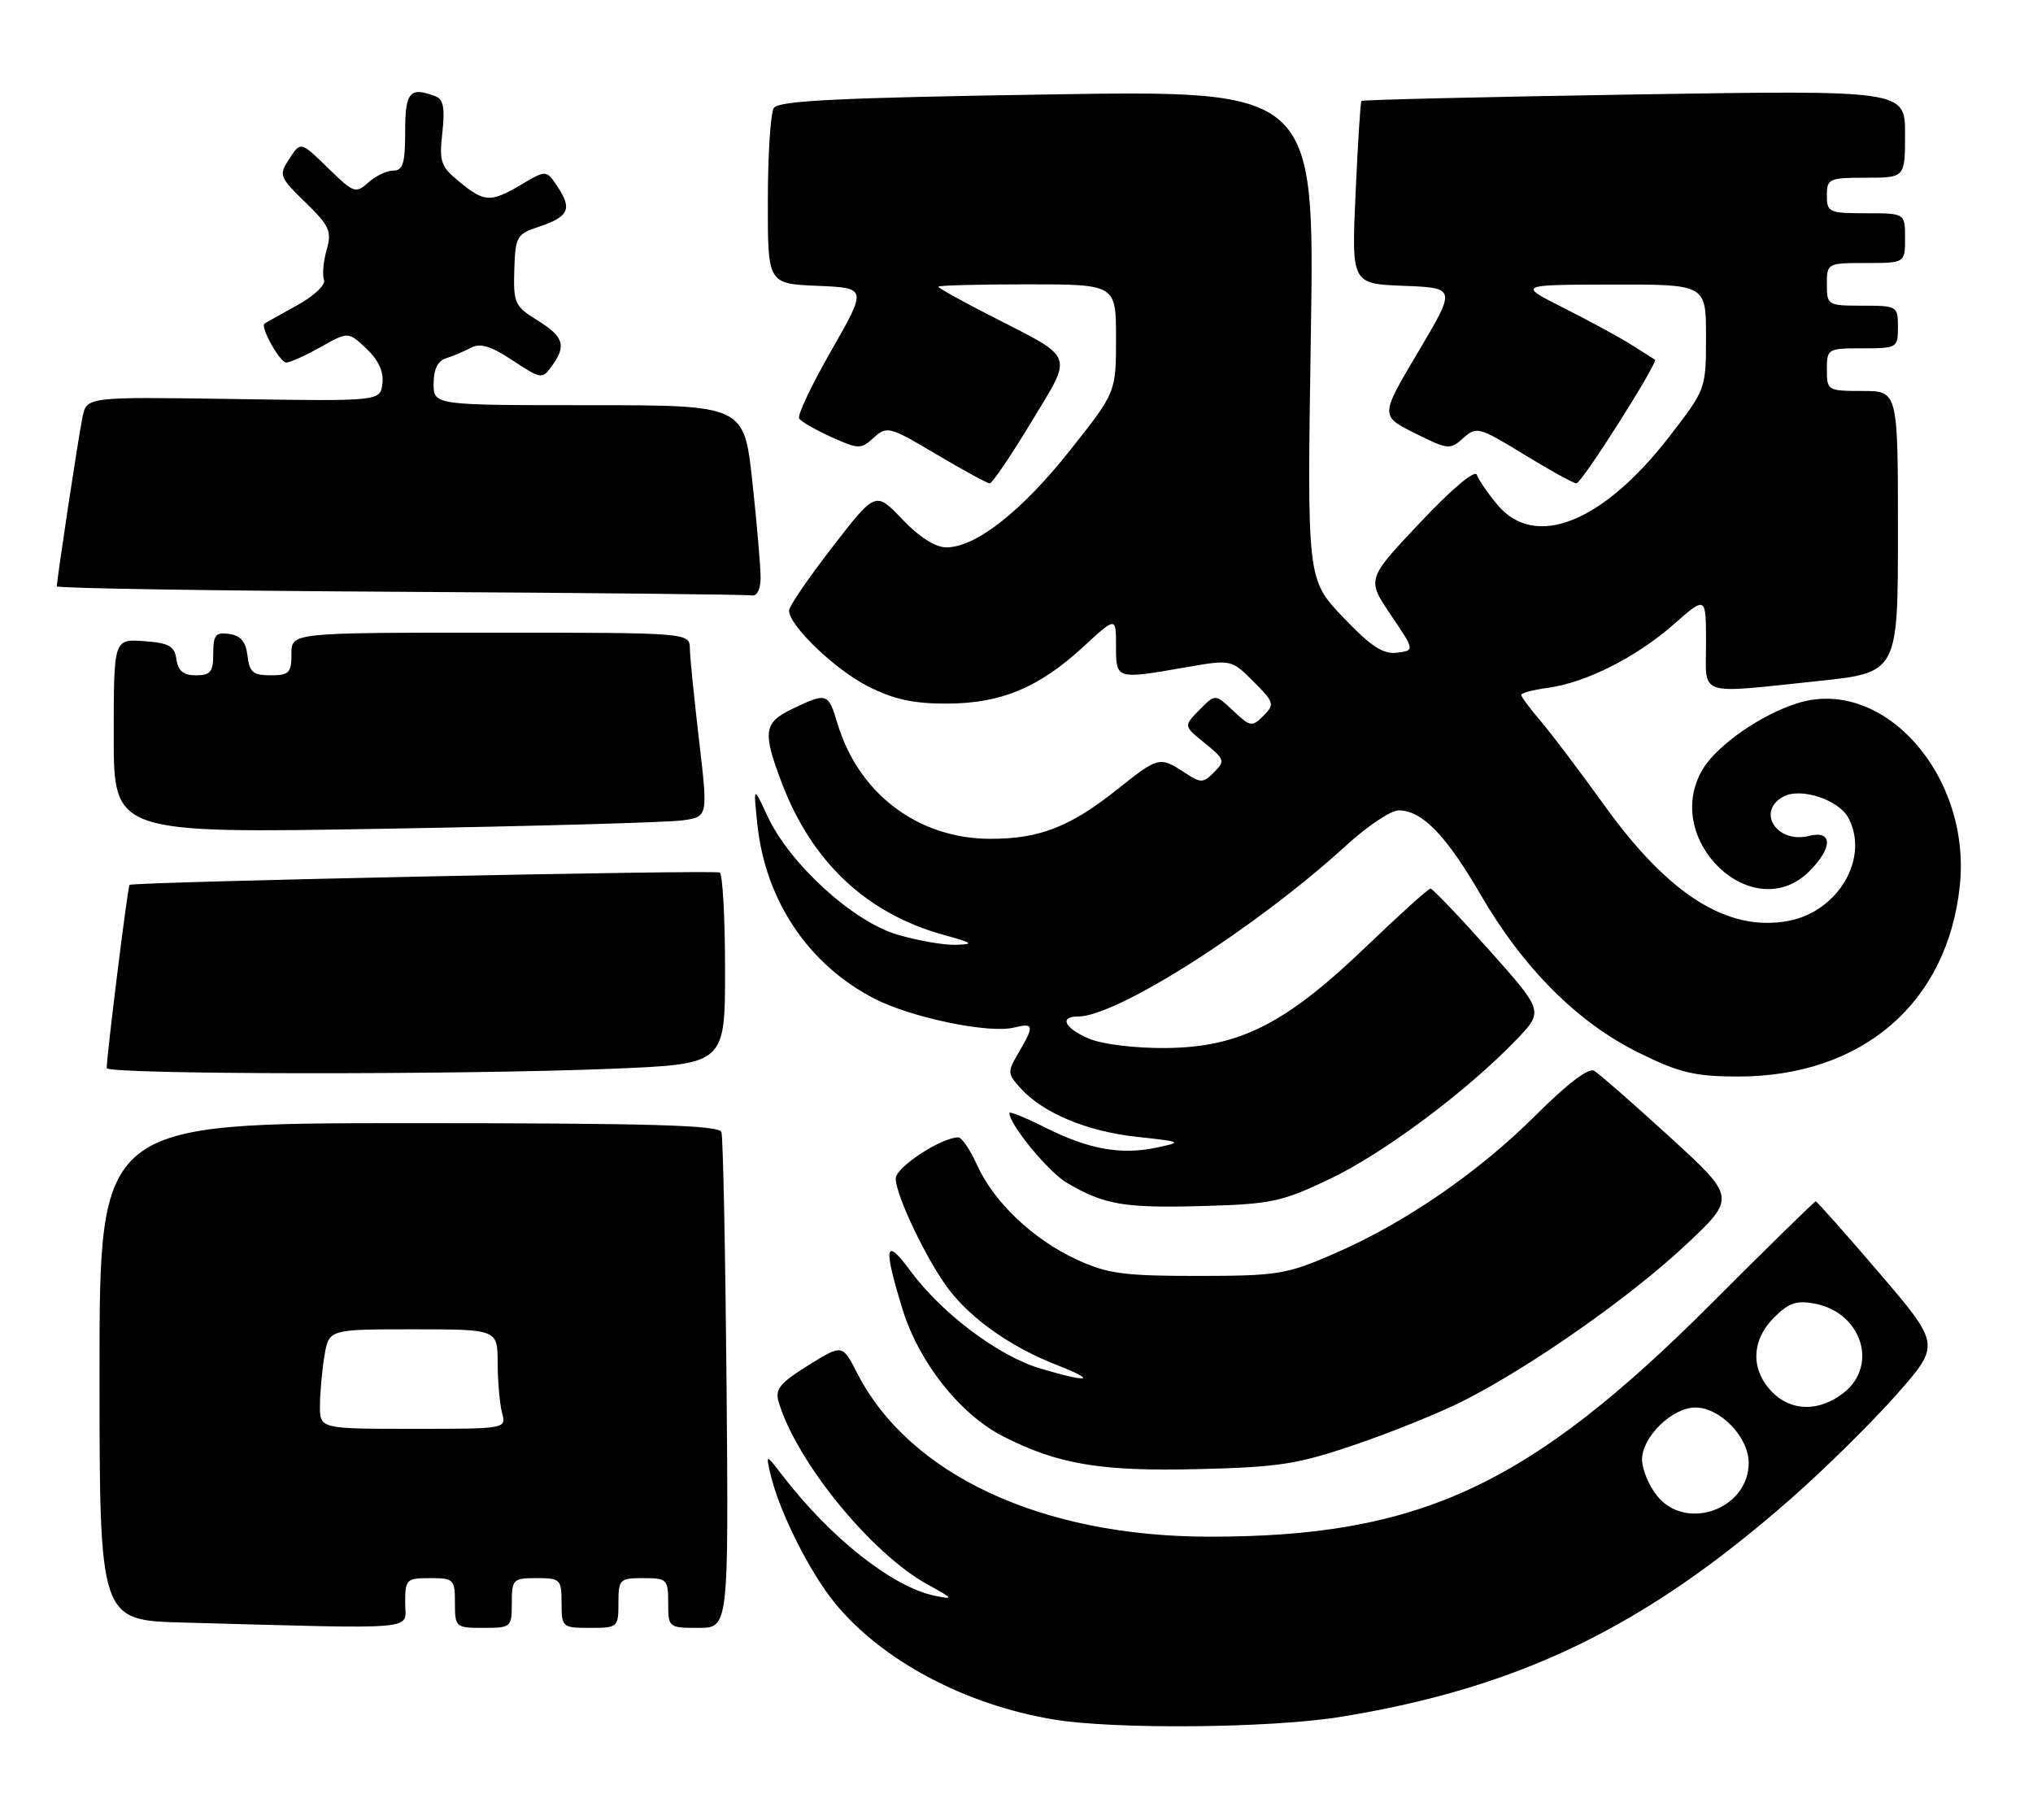<?xml version="1.0" encoding="UTF-8" standalone="no"?>
<!DOCTYPE svg PUBLIC "-//W3C//DTD SVG 1.1//EN" "http://www.w3.org/Graphics/SVG/1.1/DTD/svg11.dtd" >
<svg xmlns="http://www.w3.org/2000/svg" xmlns:xlink="http://www.w3.org/1999/xlink" version="1.1" viewBox="0 0 286 256">
 <g >
 <path fill="currentColor"
d=" M 188.53 241.53 C 213.75 237.44 231.42 228.88 252.00 210.78 C 256.68 206.67 263.31 200.13 266.75 196.24 C 273.00 189.17 273.00 189.17 264.38 179.08 C 259.63 173.54 255.61 169.00 255.43 169.00 C 255.26 169.00 248.68 175.44 240.81 183.32 C 215.08 209.07 199.68 216.22 170.00 216.17 C 146.51 216.14 127.88 207.45 120.57 193.13 C 118.50 189.09 118.50 189.09 113.69 192.08 C 109.65 194.60 109.00 195.43 109.56 197.29 C 112.11 205.72 122.60 218.56 130.50 222.90 C 134.16 224.91 134.25 225.04 131.50 224.48 C 125.55 223.25 116.83 216.36 110.03 207.50 C 107.72 204.50 107.72 204.50 108.42 207.50 C 109.63 212.65 113.91 221.18 117.45 225.51 C 124.09 233.61 135.74 239.81 148.25 241.89 C 156.76 243.31 178.76 243.11 188.53 241.53 Z  M 57.00 225.50 C 57.00 222.17 57.17 222.00 60.50 222.00 C 63.83 222.00 64.00 222.17 64.00 225.50 C 64.00 228.92 64.10 229.00 68.00 229.00 C 71.90 229.00 72.00 228.92 72.00 225.50 C 72.00 222.17 72.17 222.00 75.50 222.00 C 78.83 222.00 79.00 222.17 79.00 225.50 C 79.00 228.92 79.10 229.00 83.00 229.00 C 86.90 229.00 87.00 228.92 87.00 225.50 C 87.00 222.17 87.17 222.00 90.50 222.00 C 93.83 222.00 94.00 222.17 94.00 225.50 C 94.00 228.95 94.06 229.00 98.25 229.00 C 102.50 229.00 102.50 229.00 102.21 194.75 C 102.04 175.91 101.72 159.94 101.49 159.25 C 101.16 158.28 91.46 158.00 57.53 158.00 C 14.00 158.00 14.00 158.00 14.00 192.97 C 14.00 227.94 14.00 227.94 25.75 228.25 C 59.77 229.17 57.00 229.41 57.00 225.50 Z  M 190.72 203.20 C 195.79 201.47 202.58 198.73 205.79 197.10 C 215.22 192.35 229.26 182.51 237.04 175.23 C 244.25 168.48 244.25 168.48 234.88 159.92 C 229.72 155.21 224.94 151.03 224.27 150.63 C 223.49 150.17 220.48 152.46 216.14 156.79 C 208.03 164.90 197.64 172.05 187.67 176.37 C 180.97 179.28 179.71 179.48 168.50 179.49 C 158.09 179.49 155.84 179.19 151.50 177.20 C 145.38 174.39 139.80 169.11 137.46 163.90 C 136.49 161.76 135.30 160.00 134.81 160.00 C 132.43 160.00 126.00 164.22 126.01 165.77 C 126.02 168.19 130.42 177.37 133.49 181.40 C 136.71 185.62 142.30 189.53 148.62 192.00 C 154.51 194.30 153.27 194.57 146.31 192.50 C 140.46 190.76 132.45 184.73 128.06 178.76 C 124.48 173.90 124.22 175.27 126.99 184.25 C 129.30 191.70 135.07 198.97 141.12 202.06 C 148.82 205.99 154.81 207.00 168.50 206.67 C 179.98 206.39 182.58 205.98 190.72 203.20 Z  M 187.10 165.84 C 194.65 162.24 206.46 153.43 213.33 146.25 C 217.16 142.25 217.16 142.25 209.47 133.62 C 205.24 128.88 201.53 125.00 201.24 125.00 C 200.94 125.00 196.83 128.71 192.10 133.25 C 180.83 144.06 174.33 147.34 164.00 147.43 C 159.74 147.47 155.10 146.91 153.25 146.13 C 149.78 144.67 148.93 143.00 151.65 143.00 C 157.13 143.00 176.73 130.50 189.40 118.92 C 192.36 116.21 195.67 114.00 196.76 114.00 C 200.05 114.00 203.43 117.48 208.33 125.92 C 214.33 136.25 221.98 143.88 230.57 148.11 C 236.25 150.91 238.40 151.42 244.40 151.44 C 261.94 151.48 274.00 141.12 275.71 124.54 C 277.30 109.13 265.05 95.27 253.04 98.87 C 247.90 100.41 241.54 104.82 239.52 108.24 C 233.67 118.13 246.63 130.46 254.55 122.55 C 257.86 119.23 257.83 116.75 254.49 117.59 C 249.97 118.73 247.01 114.14 250.90 112.05 C 253.33 110.75 258.66 112.50 260.02 115.04 C 263.03 120.67 258.63 128.23 251.57 129.55 C 243.09 131.14 234.76 125.91 225.69 113.28 C 222.28 108.54 218.26 103.22 216.75 101.45 C 215.24 99.68 214.00 98.02 214.00 97.75 C 214.00 97.48 215.69 97.04 217.75 96.76 C 223.10 96.04 230.21 92.45 235.47 87.82 C 240.00 83.83 240.00 83.83 240.00 90.42 C 240.00 98.10 238.54 97.60 255.64 95.82 C 267.00 94.63 267.00 94.63 267.00 74.82 C 267.00 55.00 267.00 55.00 262.00 55.00 C 257.11 55.00 257.00 54.93 257.00 52.00 C 257.00 49.07 257.11 49.00 262.00 49.00 C 266.89 49.00 267.00 48.93 267.00 46.00 C 267.00 43.07 266.89 43.00 262.00 43.00 C 257.11 43.00 257.00 42.93 257.00 40.00 C 257.00 37.03 257.06 37.00 262.50 37.00 C 268.00 37.00 268.00 37.00 268.00 33.50 C 268.00 30.00 268.00 30.00 262.50 30.00 C 257.30 30.00 257.00 29.86 257.00 27.50 C 257.00 25.14 257.30 25.00 262.50 25.00 C 268.00 25.00 268.00 25.00 268.00 18.84 C 268.00 12.68 268.00 12.68 229.88 13.29 C 208.91 13.63 191.65 14.04 191.52 14.20 C 191.38 14.37 191.02 20.22 190.70 27.21 C 190.13 39.92 190.13 39.92 197.49 40.21 C 204.85 40.50 204.85 40.50 199.51 49.50 C 194.16 58.50 194.16 58.50 199.04 60.94 C 203.71 63.27 204.01 63.30 205.85 61.63 C 207.70 59.96 208.05 60.05 214.41 63.94 C 218.05 66.17 221.36 68.00 221.77 67.99 C 222.53 67.98 233.34 50.92 232.81 50.59 C 232.64 50.48 231.15 49.54 229.50 48.50 C 227.85 47.45 223.57 45.13 220.00 43.33 C 213.50 40.06 213.50 40.06 226.75 40.03 C 240.00 40.00 240.00 40.00 240.00 47.37 C 240.00 54.70 239.97 54.77 234.90 61.34 C 225.51 73.51 215.98 77.33 210.68 71.04 C 209.31 69.41 208.00 67.49 207.76 66.79 C 207.51 66.03 204.23 68.78 199.80 73.49 C 192.26 81.47 192.26 81.47 195.65 86.49 C 199.04 91.50 199.04 91.50 196.52 91.82 C 194.56 92.06 192.85 90.93 188.93 86.82 C 183.87 81.50 183.87 81.50 184.41 47.09 C 184.94 12.68 184.94 12.68 147.31 13.29 C 117.95 13.75 109.51 14.17 108.86 15.19 C 108.40 15.91 108.02 21.77 108.02 28.21 C 108.00 39.91 108.00 39.91 114.99 40.21 C 121.98 40.50 121.98 40.50 116.96 49.29 C 114.19 54.12 112.15 58.43 112.42 58.87 C 112.68 59.30 114.73 60.47 116.95 61.48 C 120.81 63.22 121.10 63.22 122.93 61.56 C 124.77 59.90 125.14 59.99 131.73 63.91 C 135.52 66.16 138.90 68.00 139.24 68.00 C 139.58 68.00 142.19 64.15 145.04 59.44 C 151.02 49.53 151.43 50.61 139.25 44.37 C 135.26 42.33 132.00 40.51 132.00 40.33 C 132.00 40.15 137.62 40.00 144.50 40.00 C 157.00 40.00 157.00 40.00 157.00 47.59 C 157.00 55.19 157.00 55.19 150.53 63.35 C 143.74 71.92 137.27 77.00 133.14 77.00 C 131.59 77.00 129.32 75.56 126.93 73.05 C 123.17 69.10 123.17 69.10 117.09 76.97 C 113.74 81.29 111.00 85.31 111.00 85.88 C 111.00 88.00 117.46 94.20 122.13 96.56 C 125.73 98.39 128.51 98.99 133.22 98.98 C 140.86 98.95 146.16 96.74 152.44 90.95 C 157.00 86.75 157.00 86.75 157.00 90.87 C 157.00 95.60 156.96 95.59 166.78 93.88 C 173.22 92.76 173.22 92.76 176.33 95.87 C 179.26 98.80 179.35 99.08 177.74 100.69 C 176.14 102.29 175.89 102.25 173.50 100.00 C 170.95 97.60 170.95 97.60 168.73 99.87 C 166.50 102.13 166.50 102.13 169.49 104.54 C 172.28 106.80 172.37 107.06 170.80 108.63 C 169.23 110.19 168.95 110.20 166.60 108.65 C 163.15 106.40 162.95 106.45 157.22 111.01 C 150.56 116.32 146.26 118.00 139.35 118.00 C 129.17 118.00 120.78 111.67 117.81 101.76 C 116.52 97.46 116.33 97.40 111.53 99.69 C 107.42 101.65 107.23 102.92 110.01 110.21 C 114.24 121.31 121.97 128.55 132.78 131.52 C 136.90 132.66 137.11 132.83 134.43 132.91 C 132.74 132.96 129.03 132.31 126.19 131.46 C 119.97 129.62 111.06 121.48 107.98 114.83 C 105.97 110.50 105.97 110.50 106.55 116.00 C 107.69 126.73 113.76 135.74 123.06 140.51 C 128.28 143.18 139.17 145.43 142.65 144.55 C 145.45 143.85 145.53 144.29 143.31 148.06 C 141.70 150.78 141.71 151.02 143.56 153.07 C 146.73 156.57 152.87 159.15 159.90 159.92 C 166.34 160.62 166.41 160.66 162.69 161.44 C 157.67 162.50 153.15 161.68 147.03 158.61 C 144.26 157.22 142.00 156.30 142.00 156.56 C 142.00 158.19 147.47 164.85 150.08 166.39 C 155.32 169.48 158.10 169.96 169.10 169.66 C 178.85 169.39 180.30 169.08 187.10 165.84 Z  M 86.25 150.34 C 102.00 149.69 102.00 149.69 102.00 136.40 C 102.00 129.10 101.66 122.95 101.25 122.74 C 100.46 122.34 18.70 124.06 18.22 124.48 C 17.97 124.70 15.03 148.30 15.01 150.25 C 15.00 151.17 64.69 151.23 86.25 150.34 Z  M 96.05 115.40 C 99.60 114.89 99.60 114.89 98.35 104.20 C 97.66 98.31 97.07 92.49 97.05 91.25 C 97.00 89.00 97.00 89.00 69.00 89.00 C 41.00 89.00 41.00 89.00 41.00 92.00 C 41.00 94.65 40.66 95.00 38.07 95.00 C 35.61 95.00 35.08 94.55 34.82 92.25 C 34.59 90.28 33.86 89.41 32.25 89.18 C 30.34 88.91 30.00 89.32 30.00 91.93 C 30.00 94.51 29.62 95.00 27.57 95.00 C 25.81 95.00 25.05 94.38 24.82 92.75 C 24.55 90.88 23.78 90.45 20.25 90.19 C 16.00 89.89 16.00 89.89 16.00 103.56 C 16.00 117.24 16.00 117.24 54.25 116.58 C 75.29 116.22 94.10 115.69 96.05 115.40 Z  M 107.00 81.25 C 107.00 79.74 106.48 73.66 105.84 67.75 C 104.67 57.00 104.67 57.00 82.84 57.00 C 61.00 57.00 61.00 57.00 61.00 53.97 C 61.00 51.95 61.59 50.76 62.75 50.40 C 63.71 50.10 65.29 49.43 66.25 48.92 C 67.56 48.22 69.07 48.68 72.12 50.70 C 76.10 53.33 76.27 53.36 77.61 51.52 C 79.72 48.64 79.32 47.36 75.60 45.06 C 72.42 43.10 72.21 42.63 72.35 37.98 C 72.49 33.30 72.70 32.93 75.74 31.92 C 79.97 30.52 80.52 29.44 78.52 26.39 C 76.87 23.88 76.87 23.88 73.38 25.94 C 69.00 28.52 68.18 28.49 64.61 25.56 C 62.00 23.43 61.77 22.75 62.23 18.66 C 62.61 15.26 62.38 13.97 61.29 13.56 C 57.65 12.16 57.00 12.90 57.00 18.50 C 57.00 22.97 56.69 24.00 55.33 24.00 C 54.41 24.00 52.82 24.76 51.80 25.68 C 50.05 27.27 49.75 27.16 46.13 23.62 C 42.30 19.89 42.30 19.89 40.72 22.31 C 39.19 24.64 39.27 24.86 42.97 28.47 C 46.37 31.79 46.70 32.54 45.95 35.16 C 45.49 36.79 45.32 38.67 45.58 39.36 C 45.85 40.06 44.21 41.62 41.78 42.96 C 39.43 44.25 37.37 45.41 37.21 45.53 C 36.58 46.00 39.38 51.00 40.27 51.00 C 40.80 51.00 42.97 50.02 45.11 48.82 C 48.99 46.64 48.99 46.64 51.54 49.04 C 53.23 50.62 53.99 52.28 53.80 53.94 C 53.50 56.45 53.50 56.45 32.85 56.13 C 12.20 55.82 12.20 55.82 11.61 58.66 C 11.04 61.38 8.00 81.46 8.00 82.48 C 8.00 82.76 29.71 83.10 56.25 83.25 C 82.79 83.40 105.06 83.63 105.75 83.76 C 106.50 83.90 107.00 82.91 107.00 81.25 Z  M 233.07 210.37 C 231.93 208.92 231.00 206.65 231.00 205.32 C 231.00 202.14 235.24 198.00 238.50 198.00 C 241.99 198.00 246.00 202.16 246.00 205.78 C 246.00 212.35 237.11 215.50 233.07 210.37 Z  M 249.17 195.69 C 246.25 192.57 246.40 188.51 249.57 185.34 C 251.64 183.27 252.75 182.90 255.32 183.39 C 261.89 184.66 264.28 192.06 259.37 195.93 C 255.89 198.66 251.88 198.57 249.17 195.69 Z  M 45.01 197.75 C 45.02 195.96 45.30 192.81 45.64 190.75 C 46.26 187.00 46.26 187.00 58.13 187.00 C 70.00 187.00 70.00 187.00 70.01 191.75 C 70.02 194.36 70.30 197.51 70.63 198.75 C 71.23 201.00 71.23 201.00 58.12 201.00 C 45.00 201.00 45.00 201.00 45.01 197.75 Z "/>
</g>
</svg>